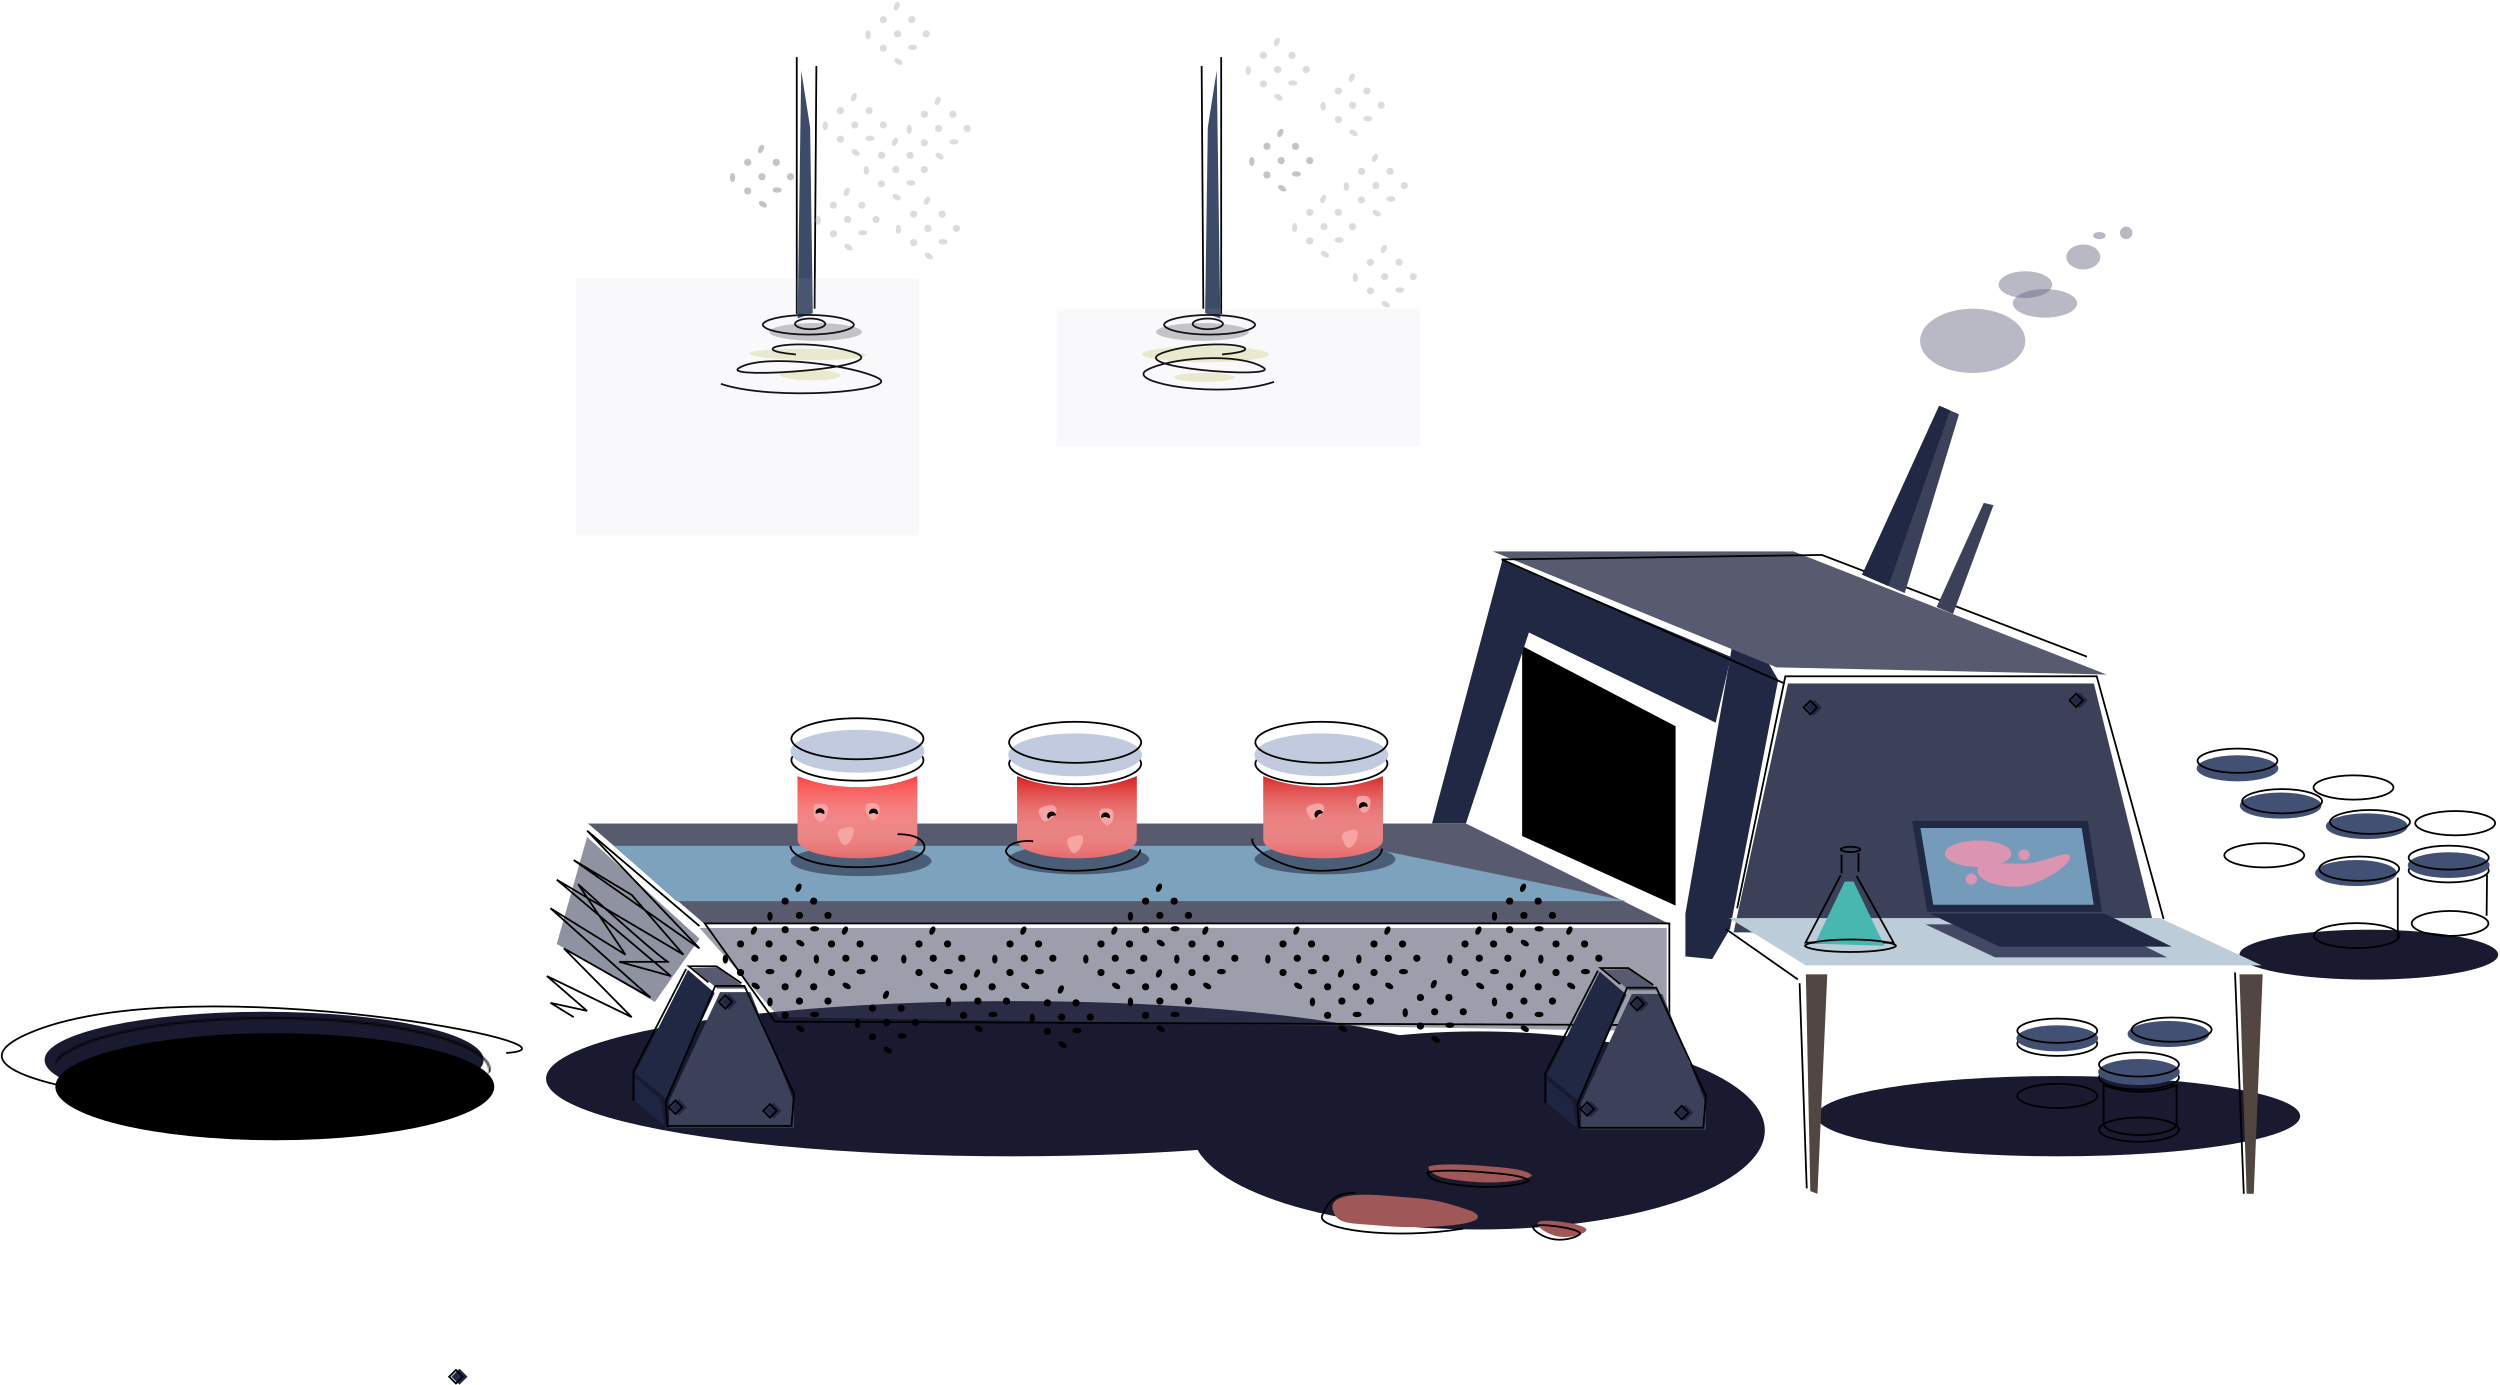 <svg width="1401" height="776" viewBox="0 0 1401 776" fill="none" xmlns="http://www.w3.org/2000/svg">
<ellipse cx="828.5" cy="633.5" rx="160.5" ry="55.5" fill="#191930"/>
<ellipse cx="1153.5" cy="625.5" rx="135.5" ry="22.5" fill="#191930"/>
<ellipse cx="567.5" cy="604.5" rx="261.5" ry="43.5" fill="#191930"/>
<path d="M329.5 461.5H821.5L935 517.5H394.5L329.5 461.5Z" fill="#585B6E"/>
<path d="M344 474H761.5L912 505H379L344 474Z" fill="#7DA2BD"/>
<path opacity="0.5" d="M392 520H934V578L436.5 570L392 520Z" fill="#3B4158"/>
<path d="M434.258 572.501L394.972 517.5H935.5V574.498L434.258 572.501Z" stroke="black"/>
<path opacity="0.5" d="M329 469L392 526L367 561.5L312 529L329 469Z" fill="#212844"/>
<path d="M392 519L329 465.5L392 531.5L321.5 482L354 501.5L383 535L312 493L376 547L347 539C357 539 376.5 539 374.5 539C372.5 539 340 510 324 495.5L350.5 535L308.5 509L364.5 559L316 531.5L354 570L306.5 547L329 566.5L308.5 562L321.5 570" stroke="black"/>
<path d="M403.5 556H420.5L445 617.5V632H375V617L403.5 556Z" fill="#3B4158"/>
<path d="M418.5 554L402 542L388 542.5L402 554H418.5Z" fill="#585B6F"/>
<path d="M415.5 551L401.5 541.5H386L397 550.5" stroke="black"/>
<path d="M373 615.5L400.5 556.5L385.5 543.5L356 601.5L373 615.5Z" fill="#212844"/>
<path d="M356 617.228L372.5 631L370 616L356 604V617.228Z" fill="#1E2543"/>
<path d="M373.007 617.585L400.83 552.5H417.179L444.991 613.09L443.539 631H373.966L373.007 617.585Z" stroke="black"/>
<rect x="404" y="561.5" width="6.364" height="6.364" transform="rotate(-45 404 561.5)" fill="#212844"/>
<rect x="402.707" y="561.5" width="5.364" height="5.364" transform="rotate(-45 402.707 561.5)" stroke="black"/>
<rect x="429" y="622.5" width="6.364" height="6.364" transform="rotate(-45 429 622.5)" fill="#212844"/>
<rect x="427.707" y="622.5" width="5.364" height="5.364" transform="rotate(-45 427.707 622.5)" stroke="black"/>
<rect x="376" y="620.5" width="6.364" height="6.364" transform="rotate(-45 376 620.5)" fill="#212844"/>
<rect x="374.707" y="620.5" width="5.364" height="5.364" transform="rotate(-45 374.707 620.5)" stroke="black"/>
<path d="M384.5 543L355 600.5V617" stroke="black"/>
<rect x="253" y="771.5" width="6.364" height="6.364" transform="rotate(-45 253 771.5)" fill="#212844"/>
<rect x="251.707" y="771.5" width="5.364" height="5.364" transform="rotate(-45 251.707 771.5)" stroke="black"/>
<path d="M1001.96 383H1173.41L1208 522.5H971.5L1001.96 383Z" fill="#3B4158"/>
<path d="M1212.5 515L1175 379H1000.5L973.5 509" stroke="black"/>
<path d="M974.083 342.5L944.5 512V536L959.5 537.5L969.5 520.5L996.5 381L974.083 342.5Z" fill="#212844"/>
<path d="M853 468.5V362L939 407V507.5L853 468.5Z" fill="black"/>
<path d="M961.463 405L856 354.072L865.542 324L970 368.138L961.463 405Z" fill="#212844"/>
<path d="M842 313.5L866.5 325L821.5 461.5H802.5L842 313.5Z" fill="#212844"/>
<path d="M836.5 309L995.5 374L1180.5 378L1005 309H836.5Z" fill="#585B6F"/>
<path d="M1000 383L841.5 313.5L1021 311L1169.5 368" stroke="black"/>
<rect x="1012" y="396.5" width="6.364" height="6.364" transform="rotate(-45 1012 396.5)" fill="#212844"/>
<rect x="1010.71" y="396.5" width="5.364" height="5.364" transform="rotate(-45 1010.71 396.5)" stroke="black"/>
<rect x="1161" y="392.5" width="6.364" height="6.364" transform="rotate(-45 1161 392.5)" fill="#212844"/>
<rect x="1159.71" y="392.5" width="5.364" height="5.364" transform="rotate(-45 1159.71 392.5)" stroke="black"/>
<ellipse cx="1327.5" cy="535" rx="72.5" ry="14" fill="#191930"/>
<ellipse cx="1253.89" cy="430.571" rx="22.895" ry="7.308" fill="#415073"/>
<path d="M1276.29 426.308C1276.29 427.089 1275.79 427.92 1274.69 428.754C1273.59 429.581 1271.98 430.347 1269.93 431C1265.85 432.303 1260.18 433.117 1253.89 433.117C1247.61 433.117 1241.94 432.303 1237.86 431C1235.81 430.347 1234.2 429.581 1233.1 428.754C1232 427.92 1231.5 427.089 1231.5 426.308C1231.5 425.528 1232 424.696 1233.1 423.863C1234.2 423.036 1235.81 422.269 1237.86 421.617C1241.94 420.314 1247.61 419.5 1253.89 419.5C1260.18 419.5 1265.85 420.314 1269.93 421.617C1271.98 422.269 1273.59 423.036 1274.69 423.863C1275.79 424.696 1276.29 425.528 1276.29 426.308Z" stroke="black"/>
<path d="M1341.29 441.308C1341.29 442.089 1340.79 442.92 1339.69 443.754C1338.59 444.581 1336.98 445.347 1334.93 446C1330.85 447.303 1325.18 448.117 1318.89 448.117C1312.61 448.117 1306.94 447.303 1302.86 446C1300.81 445.347 1299.2 444.581 1298.1 443.754C1297 442.92 1296.5 442.089 1296.5 441.308C1296.5 440.528 1297 439.696 1298.1 438.863C1299.2 438.036 1300.81 437.269 1302.86 436.617C1306.94 435.314 1312.61 434.5 1318.89 434.5C1325.18 434.5 1330.85 435.314 1334.93 436.617C1336.98 437.269 1338.59 438.036 1339.69 438.863C1340.79 439.696 1341.29 440.528 1341.29 441.308Z" stroke="black"/>
<path d="M1398.29 461.308C1398.29 462.089 1397.79 462.92 1396.69 463.754C1395.59 464.581 1393.98 465.347 1391.93 466C1387.85 467.303 1382.18 468.117 1375.89 468.117C1369.61 468.117 1363.94 467.303 1359.86 466C1357.81 465.347 1356.2 464.581 1355.1 463.754C1354 462.92 1353.5 462.089 1353.5 461.308C1353.5 460.528 1354 459.696 1355.1 458.863C1356.2 458.036 1357.81 457.269 1359.86 456.617C1363.94 455.314 1369.61 454.5 1375.89 454.5C1382.18 454.5 1387.85 455.314 1391.93 456.617C1393.98 457.269 1395.59 458.036 1396.69 458.863C1397.79 459.696 1398.29 460.528 1398.29 461.308Z" stroke="black"/>
<path d="M1291.29 479.308C1291.29 480.089 1290.79 480.92 1289.69 481.754C1288.59 482.581 1286.98 483.347 1284.93 484C1280.85 485.303 1275.18 486.117 1268.89 486.117C1262.61 486.117 1256.94 485.303 1252.86 484C1250.81 483.347 1249.2 482.581 1248.1 481.754C1247 480.92 1246.5 480.089 1246.5 479.308C1246.5 478.528 1247 477.696 1248.1 476.863C1249.2 476.036 1250.81 475.269 1252.86 474.617C1256.94 473.314 1262.61 472.5 1268.89 472.5C1275.18 472.5 1280.85 473.314 1284.93 474.617C1286.98 475.269 1288.59 476.036 1289.69 476.863C1290.79 477.696 1291.29 478.528 1291.29 479.308Z" stroke="black"/>
<ellipse cx="1326.32" cy="463.012" rx="22.941" ry="7.2" fill="#415073"/>
<path d="M1350.59 460.612C1350.59 461.374 1350.1 462.191 1348.99 463.013C1347.89 463.828 1346.27 464.583 1344.22 465.226C1340.13 466.51 1334.45 467.312 1328.15 467.312C1321.85 467.312 1316.17 466.51 1312.08 465.226C1310.03 464.583 1308.41 463.828 1307.31 463.013C1306.2 462.191 1305.71 461.374 1305.71 460.612C1305.71 459.85 1306.2 459.033 1307.31 458.211C1308.41 457.396 1310.03 456.641 1312.08 455.998C1316.17 454.714 1321.85 453.912 1328.15 453.912C1334.45 453.912 1340.13 454.714 1344.22 455.998C1346.27 456.641 1347.89 457.396 1348.99 458.211C1350.1 459.033 1350.59 459.85 1350.59 460.612Z" stroke="black"/>
<path d="M1394.68 487.812C1394.68 488.574 1394.19 489.391 1393.08 490.213C1391.98 491.028 1390.36 491.783 1388.31 492.426C1384.22 493.71 1378.54 494.512 1372.24 494.512C1365.94 494.512 1360.26 493.71 1356.17 492.426C1354.12 491.783 1352.5 491.028 1351.4 490.213C1350.29 489.391 1349.8 488.574 1349.8 487.812C1349.8 487.05 1350.29 486.233 1351.4 485.411C1352.5 484.596 1354.12 483.841 1356.17 483.198C1360.26 481.914 1365.94 481.112 1372.24 481.112C1378.54 481.112 1384.22 481.914 1388.31 483.198C1390.36 483.841 1391.98 484.596 1393.08 485.411C1394.19 486.233 1394.68 487.05 1394.68 487.812Z" stroke="black"/>
<ellipse cx="1372.24" cy="484.812" rx="22.941" ry="7.2" fill="#415073"/>
<path d="M1394.68 480.612C1394.68 481.374 1394.19 482.191 1393.08 483.013C1391.98 483.828 1390.36 484.583 1388.31 485.226C1384.22 486.51 1378.54 487.312 1372.24 487.312C1365.94 487.312 1360.26 486.51 1356.17 485.226C1354.12 484.583 1352.5 483.828 1351.4 483.013C1350.29 482.191 1349.8 481.374 1349.8 480.612C1349.8 479.85 1350.29 479.033 1351.4 478.211C1352.5 477.396 1354.12 476.641 1356.17 475.998C1360.26 474.714 1365.94 473.912 1372.24 473.912C1378.54 473.912 1384.22 474.714 1388.31 475.998C1390.36 476.641 1391.98 477.396 1393.08 478.211C1394.19 479.033 1394.68 479.85 1394.68 480.612Z" stroke="black"/>
<line x1="1393.73" y1="490.005" x2="1393.5" y2="513.193" stroke="black"/>
<path d="M1394.5 517.5C1394.5 518.321 1394.01 519.18 1392.96 520.03C1391.91 520.877 1390.36 521.662 1388.4 522.33C1384.48 523.665 1379.04 524.5 1373 524.5C1366.96 524.5 1361.52 523.665 1357.6 522.33C1355.64 521.662 1354.09 520.877 1353.04 520.03C1351.99 519.18 1351.5 518.321 1351.5 517.5C1351.5 516.678 1351.99 515.82 1353.04 514.97C1354.09 514.123 1355.64 513.338 1357.6 512.67C1361.52 511.335 1366.96 510.5 1373 510.5C1379.04 510.5 1384.48 511.335 1388.4 512.67C1390.36 513.338 1391.91 514.123 1392.96 514.97C1394.01 515.82 1394.5 516.678 1394.5 517.5Z" stroke="black"/>
<ellipse cx="1320.27" cy="489.256" rx="22.895" ry="7.308" fill="#415073"/>
<path d="M1344.5 486.82C1344.5 487.6 1344 488.432 1342.9 489.265C1341.8 490.092 1340.19 490.859 1338.14 491.511C1334.06 492.814 1328.39 493.628 1322.11 493.628C1315.82 493.628 1310.15 492.814 1306.07 491.511C1304.02 490.859 1302.41 490.092 1301.31 489.265C1300.21 488.432 1299.71 487.6 1299.71 486.82C1299.71 486.039 1300.21 485.207 1301.31 484.374C1302.41 483.547 1304.02 482.781 1306.07 482.128C1310.15 480.825 1315.82 480.011 1322.11 480.011C1328.39 480.011 1334.06 480.825 1338.14 482.128C1340.19 482.781 1341.8 483.547 1342.9 484.374C1344 485.207 1344.5 486.039 1344.5 486.82Z" stroke="black"/>
<path d="M1344.71 524.312C1344.71 525.11 1344.18 525.966 1342.99 526.826C1341.81 527.679 1340.08 528.467 1337.89 529.137C1333.51 530.476 1327.44 531.312 1320.71 531.312C1313.98 531.312 1307.91 530.476 1303.53 529.137C1301.34 528.467 1299.61 527.679 1298.43 526.826C1297.24 525.966 1296.71 525.11 1296.71 524.312C1296.71 523.514 1297.24 522.658 1298.43 521.798C1299.61 520.946 1301.34 520.157 1303.53 519.487C1307.91 518.148 1313.98 517.312 1320.71 517.312C1327.44 517.312 1333.51 518.148 1337.89 519.487C1340.08 520.157 1341.81 520.946 1342.99 521.798C1344.18 522.658 1344.71 523.514 1344.71 524.312Z" stroke="black"/>
<line x1="1343.71" y1="491.812" x2="1343.71" y2="525.812" stroke="black"/>
<ellipse cx="1278.06" cy="451.444" rx="22.895" ry="7.308" fill="#415073"/>
<path d="M1301.29 449.008C1301.29 449.788 1300.79 450.62 1299.69 451.453C1298.59 452.28 1296.98 453.047 1294.93 453.699C1290.85 455.002 1285.18 455.816 1278.89 455.816C1272.61 455.816 1266.94 455.002 1262.86 453.699C1260.81 453.047 1259.2 452.28 1258.1 451.453C1257 450.62 1256.5 449.788 1256.5 449.008C1256.5 448.227 1257 447.395 1258.1 446.562C1259.2 445.735 1260.81 444.969 1262.86 444.316C1266.94 443.013 1272.61 442.199 1278.89 442.199C1285.18 442.199 1290.85 443.013 1294.93 444.316C1296.98 444.969 1298.59 445.735 1299.69 446.562C1300.79 447.395 1301.29 448.227 1301.29 449.008Z" stroke="black"/>
<path d="M1012 546H1024L1018.5 669L1014.5 667.5L1012 546Z" fill="#514740"/>
<path d="M1255 546H1268L1263 669H1259L1255 546Z" fill="#514740"/>
<path d="M969 514.5H1210.5L1267.5 541H1012L969 514.5Z" fill="#BCCCD8"/>
<path d="M967.17 520.624L1007.52 548.882" stroke="black"/>
<path d="M914.5 557H931.5L956 618.5V633H886V618L914.5 557Z" fill="#3B4158"/>
<path d="M929.5 555L913 543L899 543.5L913 555H929.5Z" fill="#585B6F"/>
<path d="M926.5 552L912.5 542.5H897L908 551.5" stroke="black"/>
<path d="M884 616.5L911.5 557.5L896.5 544.5L867 602.5L884 616.5Z" fill="#212844"/>
<path d="M867 618.228L883.5 632L881 617L867 605V618.228Z" fill="#1E2543"/>
<path d="M884.007 618.585L911.83 553.5H928.179L955.991 614.09L954.539 632H884.966L884.007 618.585Z" stroke="black"/>
<rect x="915" y="562.5" width="6.364" height="6.364" transform="rotate(-45 915 562.5)" fill="#212844"/>
<rect x="913.707" y="562.5" width="5.364" height="5.364" transform="rotate(-45 913.707 562.5)" stroke="black"/>
<rect x="940" y="623.5" width="6.364" height="6.364" transform="rotate(-45 940 623.5)" fill="#212844"/>
<rect x="938.707" y="623.5" width="5.364" height="5.364" transform="rotate(-45 938.707 623.5)" stroke="black"/>
<rect x="887" y="621.5" width="6.364" height="6.364" transform="rotate(-45 887 621.5)" fill="#212844"/>
<rect x="885.707" y="621.5" width="5.364" height="5.364" transform="rotate(-45 885.707 621.5)" stroke="black"/>
<path d="M895.5 544L866 601.5V618" stroke="black"/>
<ellipse cx="1215.17" cy="579.444" rx="22.895" ry="7.308" fill="#415073"/>
<path d="M1239.39 577.008C1239.39 577.788 1238.9 578.62 1237.79 579.453C1236.7 580.28 1235.08 581.047 1233.04 581.699C1228.96 583.002 1223.29 583.816 1217 583.816C1210.71 583.816 1205.04 583.002 1200.96 581.699C1198.92 581.047 1197.3 580.28 1196.21 579.453C1195.1 578.62 1194.61 577.788 1194.61 577.008C1194.61 576.227 1195.1 575.395 1196.21 574.562C1197.3 573.735 1198.92 572.969 1200.96 572.316C1205.04 571.013 1210.71 570.199 1217 570.199C1223.29 570.199 1228.96 571.013 1233.04 572.316C1235.08 572.969 1236.7 573.735 1237.79 574.562C1238.9 575.395 1239.39 576.227 1239.39 577.008Z" stroke="black"/>
<path d="M1198.99 611.722C1198.99 611.722 1208.76 612.635 1219.75 608.068V629.809C1219.75 633.274 1210.74 636.083 1199.29 636.083C1187.85 636.083 1178.84 633.274 1178.84 629.809V608.068C1189.22 612.331 1198.99 611.722 1198.99 611.722Z" stroke="black"/>
<path d="M1221.08 633.038C1221.08 633.818 1220.58 634.65 1219.48 635.483C1218.38 636.31 1216.76 637.077 1214.72 637.729C1210.64 639.032 1204.97 639.846 1198.68 639.846C1192.4 639.846 1186.73 639.032 1182.65 637.729C1180.6 637.077 1178.99 636.31 1177.89 635.483C1176.79 634.65 1176.29 633.818 1176.29 633.038C1176.29 632.257 1176.79 631.425 1177.89 630.592C1178.99 629.765 1180.6 628.999 1182.65 628.346C1186.73 627.043 1192.4 626.229 1198.68 626.229C1204.97 626.229 1210.64 627.043 1214.72 628.346C1216.76 628.999 1218.38 629.765 1219.48 630.592C1220.58 631.425 1221.08 632.257 1221.08 633.038Z" stroke="black"/>
<path d="M1221.08 603.805C1221.08 604.585 1220.58 605.417 1219.48 606.25C1218.38 607.077 1216.76 607.844 1214.72 608.496C1210.64 609.799 1204.97 610.613 1198.68 610.613C1192.4 610.613 1186.73 609.799 1182.65 608.496C1180.6 607.844 1178.99 607.077 1177.89 606.25C1176.79 605.417 1176.29 604.585 1176.29 603.805C1176.29 603.024 1176.79 602.192 1177.89 601.359C1178.99 600.532 1180.6 599.765 1182.65 599.113C1186.73 597.81 1192.4 596.996 1198.68 596.996C1204.97 596.996 1210.64 597.81 1214.72 599.113C1216.76 599.765 1218.38 600.532 1219.48 601.359C1220.58 602.192 1221.08 603.024 1221.08 603.805Z" stroke="black"/>
<ellipse cx="1198.68" cy="600.759" rx="22.895" ry="7.308" fill="#415073"/>
<path d="M1221.08 596.496C1221.08 597.277 1220.58 598.108 1219.48 598.942C1218.38 599.769 1216.76 600.535 1214.72 601.188C1210.64 602.491 1204.97 603.305 1198.68 603.305C1192.4 603.305 1186.73 602.491 1182.65 601.188C1180.6 600.535 1178.99 599.769 1177.89 598.942C1176.79 598.108 1176.29 597.277 1176.29 596.496C1176.29 595.716 1176.79 594.884 1177.89 594.051C1178.99 593.223 1180.6 592.457 1182.65 591.805C1186.73 590.502 1192.4 589.688 1198.68 589.688C1204.97 589.688 1210.64 590.502 1214.72 591.805C1216.76 592.457 1218.38 593.223 1219.48 594.051C1220.58 594.884 1221.08 595.716 1221.08 596.496Z" stroke="black"/>
<path d="M1175.29 614.158C1175.29 614.939 1174.79 615.77 1173.69 616.604C1172.59 617.431 1170.98 618.197 1168.93 618.849C1164.85 620.152 1159.18 620.966 1152.89 620.966C1146.61 620.966 1140.94 620.152 1136.86 618.849C1134.81 618.197 1133.2 617.431 1132.1 616.604C1131 615.77 1130.5 614.939 1130.5 614.158C1130.5 613.377 1131 612.546 1132.1 611.712C1133.2 610.885 1134.81 610.119 1136.86 609.466C1140.94 608.164 1146.61 607.35 1152.89 607.35C1159.18 607.35 1164.85 608.164 1168.93 609.466C1170.98 610.119 1172.59 610.885 1173.69 611.712C1174.79 612.546 1175.29 613.377 1175.29 614.158Z" stroke="black"/>
<path d="M1175.29 584.925C1175.29 585.706 1174.79 586.537 1173.69 587.37C1172.59 588.198 1170.98 588.964 1168.93 589.616C1164.85 590.919 1159.18 591.733 1152.89 591.733C1146.61 591.733 1140.94 590.919 1136.86 589.616C1134.81 588.964 1133.2 588.198 1132.1 587.37C1131 586.537 1130.5 585.706 1130.5 584.925C1130.5 584.144 1131 583.313 1132.1 582.479C1133.2 581.652 1134.81 580.886 1136.86 580.233C1140.94 578.93 1146.61 578.117 1152.89 578.117C1159.18 578.117 1164.85 578.93 1168.93 580.233C1170.98 580.886 1172.59 581.652 1173.69 582.479C1174.79 583.313 1175.29 584.144 1175.29 584.925Z" stroke="black"/>
<ellipse cx="1152.89" cy="581.88" rx="22.895" ry="7.308" fill="#415073"/>
<path d="M1175.29 577.617C1175.29 578.397 1174.79 579.229 1173.69 580.062C1172.59 580.889 1170.98 581.656 1168.93 582.308C1164.85 583.611 1159.18 584.425 1152.89 584.425C1146.61 584.425 1140.94 583.611 1136.86 582.308C1134.81 581.656 1133.2 580.889 1132.1 580.062C1131 579.229 1130.5 578.397 1130.5 577.617C1130.5 576.836 1131 576.004 1132.1 575.171C1133.2 574.344 1134.81 573.578 1136.86 572.925C1140.94 571.622 1146.61 570.808 1152.89 570.808C1159.18 570.808 1164.85 571.622 1168.93 572.925C1170.98 573.578 1172.59 574.344 1173.69 575.171C1174.79 576.004 1175.29 576.836 1175.29 577.617Z" stroke="black"/>
<path d="M1118 536.5H1214.5L1177 518H1079L1118 536.5Z" fill="#424965"/>
<path d="M1042.5 476C1042.5 476.057 1042.47 476.191 1042.22 476.386C1041.98 476.576 1041.6 476.769 1041.08 476.94C1040.06 477.281 1038.62 477.5 1037 477.5C1035.38 477.5 1033.94 477.281 1032.92 476.94C1032.4 476.769 1032.02 476.576 1031.78 476.386C1031.53 476.191 1031.5 476.057 1031.5 476C1031.5 475.943 1031.53 475.809 1031.78 475.614C1032.02 475.424 1032.4 475.231 1032.92 475.06C1033.94 474.719 1035.38 474.5 1037 474.5C1038.62 474.5 1040.06 474.719 1041.08 475.06C1041.6 475.231 1041.98 475.424 1042.22 475.614C1042.47 475.809 1042.5 475.943 1042.5 476Z" stroke="black"/>
<path d="M1041.5 478V488.5" stroke="black"/>
<path d="M1032 479V489.5" stroke="black"/>
<path d="M1031.5 490.5L1011.82 528.25H1061.18L1040.5 491" stroke="black"/>
<path d="M1033.78 494H1038.72L1056 530L1017 528.857L1033.78 494Z" fill="#48B7B0"/>
<path d="M1062.5 530C1062.5 530.04 1062.47 530.18 1062.17 530.406C1061.88 530.624 1061.42 530.855 1060.79 531.087C1059.52 531.549 1057.65 531.974 1055.31 532.334C1050.64 533.053 1044.16 533.5 1037 533.5C1029.84 533.5 1023.36 533.053 1018.69 532.334C1016.35 531.974 1014.48 531.549 1013.21 531.087C1012.58 530.855 1012.12 530.624 1011.83 530.406C1011.53 530.18 1011.5 530.04 1011.5 530C1011.5 529.96 1011.53 529.82 1011.83 529.594C1012.12 529.376 1012.58 529.145 1013.21 528.913C1014.48 528.451 1016.35 528.026 1018.69 527.666C1023.36 526.947 1029.84 526.5 1037 526.5C1044.16 526.5 1050.64 526.947 1055.31 527.666C1057.65 528.026 1059.52 528.451 1060.79 528.913C1061.42 529.145 1061.88 529.376 1062.17 529.594C1062.47 529.82 1062.5 529.96 1062.5 530Z" stroke="black"/>
<line x1="1008.5" y1="550.983" x2="1012.5" y2="665.983" stroke="black"/>
<line x1="1252.5" y1="544.98" x2="1257.42" y2="668.983" stroke="black"/>
<path d="M858.515 658.658C858.402 660.446 843.247 663.638 827.195 662.417C811.144 661.196 802.026 659.539 800.387 654.237C800.5 652.449 813.605 651.99 829.656 653.21C845.708 654.431 855.537 655.357 858.515 658.658Z" fill="#9F5757"/>
<path d="M853.844 660.057C855.209 660.546 856.211 661.1 856.884 661.725C856.805 661.789 856.695 661.863 856.547 661.945C856.133 662.178 855.506 662.432 854.676 662.694C853.022 663.215 850.642 663.739 847.753 664.171C841.976 665.035 834.212 665.525 826.227 664.918C818.199 664.307 811.951 663.59 807.512 662.375C803.155 661.182 800.72 659.557 799.921 657.268C799.976 657.22 800.072 657.157 800.229 657.086C800.576 656.929 801.113 656.778 801.847 656.643C803.307 656.374 805.429 656.188 808.069 656.096C813.342 655.911 820.611 656.1 828.625 656.709C836.656 657.32 843.103 657.855 847.913 658.648C850.318 659.044 852.293 659.501 853.844 660.057ZM799.877 657.314C799.876 657.315 799.876 657.315 799.876 657.315L799.877 657.314Z" stroke="black"/>
<path d="M825.048 678.834C840.517 686.87 795.821 688.893 776.021 687.047C756.222 685.201 749.582 686.7 746.979 678.256C744.377 669.812 759.065 668.374 778.864 670.22C798.663 672.065 803.018 670.991 825.048 678.834Z" fill="#9F5757"/>
<path d="M820 688.5C781.5 695 737.276 689.084 740.959 681.138C744.5 673.5 747.5 668.5 759.5 668.5" stroke="black"/>
<path d="M861.616 685.658C861.825 683.724 868.005 683.791 874.901 684.685C881.797 685.579 889.231 687.329 889.022 689.263C888.813 691.198 881.117 693.971 874.221 693.077C867.325 692.183 861.407 687.593 861.616 685.658Z" fill="#9F5757"/>
<path d="M859.112 687.723C859.132 687.54 859.304 687.276 859.983 687.038C860.633 686.81 861.584 686.667 862.784 686.612C865.175 686.5 868.41 686.737 871.848 687.182C875.282 687.628 878.836 688.284 881.496 689.065C882.83 689.457 883.909 689.871 884.631 690.29C884.993 690.501 885.237 690.696 885.38 690.866C885.518 691.031 885.533 691.136 885.526 691.199C885.517 691.289 885.453 691.449 885.243 691.671C885.04 691.887 884.735 692.125 884.328 692.37C883.516 692.86 882.361 693.345 880.981 693.749C878.221 694.557 874.642 695.016 871.275 694.58C867.911 694.144 864.779 692.804 862.518 691.338C861.388 690.605 860.491 689.851 859.897 689.179C859.6 688.843 859.389 688.539 859.26 688.279C859.128 688.015 859.1 687.833 859.112 687.723Z" stroke="black"/>
<path d="M1081.69 509L1073.86 462H1168.29L1175.66 509H1081.69Z" fill="#749CBA" stroke="#212844" stroke-width="4"/>
<path d="M1120.5 530.5H1217L1179.5 512H1081.5L1120.5 530.5Z" fill="#212844"/>
<ellipse rx="18.624" ry="7.429" transform="matrix(1 0 0 -1 1108.62 478.429)" fill="#DC94B3"/>
<path d="M1160 480.286C1160 475.157 1145.73 484 1133.67 484C1121.61 484 1107.98 482.586 1107.98 487.714C1107.98 492.843 1117.76 497 1129.82 497C1141.88 497 1160 485.414 1160 480.286Z" fill="#DC94B3"/>
<ellipse cx="1104.77" cy="492.667" rx="3.211" ry="3.095" fill="#DC94B3"/>
<ellipse cx="1134.31" cy="479.048" rx="3.211" ry="3.095" fill="#DC94B3"/>
<ellipse cx="452.665" cy="198.613" rx="32.587" ry="3.174" transform="rotate(0.772 452.665 198.613)" fill="#EDEECC"/>
<ellipse cx="454.033" cy="210.157" rx="16.995" ry="2.928" transform="rotate(0.772 454.033 210.157)" fill="#EDEECC"/>
<path d="M449 39.5L454 71.5L455.5 175.5L447 178.5L449 39.5Z" fill="#3C4B67"/>
<path d="M404 215.122C433.5 225.122 504.5 219.122 492.5 212.122C480.5 205.122 427.664 197.52 414 206.311C403.5 213.066 506.5 205.878 477.5 197.122C448.5 188.367 413.5 195.856 446 198.622" stroke="black"/>
<ellipse cx="457" cy="186" rx="26" ry="5" fill="#C4C4C4"/>
<path d="M478.5 182C478.5 182.258 478.389 182.549 478.098 182.877C477.803 183.209 477.347 183.553 476.717 183.897C475.459 184.583 473.606 185.217 471.272 185.755C466.614 186.83 460.153 187.5 453 187.5C445.847 187.5 439.386 186.83 434.728 185.755C432.394 185.217 430.541 184.583 429.283 183.897C428.653 183.553 428.197 183.209 427.902 182.877C427.611 182.549 427.5 182.258 427.5 182C427.5 181.742 427.611 181.451 427.902 181.123C428.197 180.791 428.653 180.447 429.283 180.103C430.541 179.417 432.394 178.783 434.728 178.245C439.386 177.17 445.847 176.5 453 176.5C460.153 176.5 466.614 177.17 471.272 178.245C473.606 178.783 475.459 179.417 476.717 180.103C477.347 180.447 477.803 180.791 478.098 181.123C478.389 181.451 478.5 181.742 478.5 182Z" stroke="black"/>
<path d="M462.5 181.5C462.5 181.796 462.348 182.133 461.954 182.494C461.561 182.856 460.963 183.205 460.183 183.509C458.625 184.115 456.439 184.5 454 184.5C451.561 184.5 449.375 184.115 447.817 183.509C447.037 183.205 446.439 182.856 446.046 182.494C445.652 182.133 445.5 181.796 445.5 181.5C445.5 181.204 445.652 180.867 446.046 180.506C446.439 180.144 447.037 179.795 447.817 179.491C449.375 178.885 451.561 178.5 454 178.5C456.439 178.5 458.625 178.885 460.183 179.491C460.963 179.795 461.561 180.144 461.954 180.506C462.348 180.867 462.5 181.204 462.5 181.5Z" stroke="black"/>
<line x1="446.5" y1="176" x2="446.5" y2="32" stroke="black"/>
<line x1="456.5" y1="172.996" x2="457.5" y2="36.996" stroke="black"/>
<ellipse rx="35.5" ry="4.5" transform="matrix(-1 0 0 1 675.5 198.5)" fill="#EDEECC"/>
<ellipse rx="17" ry="2.5" transform="matrix(-1 0 0 1 675 211.5)" fill="#EDEECC"/>
<path d="M681.853 39.5L676.853 71.5L675.353 175.5L683.853 178.5L681.853 39.5Z" fill="#3C4B67"/>
<path d="M714 214C684.5 224 630.5 214.5 642.5 207.5C654.5 200.5 694.336 197.209 708 206C718.5 212.755 624.353 205.878 653.353 197.122C682.353 188.367 717.353 195.856 684.853 198.622" stroke="black"/>
<ellipse rx="26" ry="5" transform="matrix(-1 0 0 1 673.853 186)" fill="#C4C4C4"/>
<path d="M652.353 182C652.353 182.258 652.463 182.549 652.755 182.877C653.049 183.209 653.506 183.553 654.135 183.897C655.393 184.583 657.247 185.217 659.58 185.755C664.239 186.83 670.699 187.5 677.853 187.5C685.006 187.5 691.466 186.83 696.125 185.755C698.458 185.217 700.312 184.583 701.57 183.897C702.199 183.553 702.656 183.209 702.95 182.877C703.242 182.549 703.353 182.258 703.353 182C703.353 181.742 703.242 181.451 702.95 181.123C702.656 180.791 702.199 180.447 701.57 180.103C700.312 179.417 698.458 178.783 696.125 178.245C691.466 177.17 685.006 176.5 677.853 176.5C670.699 176.5 664.239 177.17 659.58 178.245C657.247 178.783 655.393 179.417 654.135 180.103C653.506 180.447 653.049 180.791 652.755 181.123C652.463 181.451 652.353 181.742 652.353 182Z" stroke="black"/>
<path d="M668.353 181.5C668.353 181.796 668.505 182.133 668.898 182.494C669.292 182.856 669.889 183.205 670.67 183.509C672.227 184.115 674.413 184.5 676.853 184.5C679.292 184.5 681.478 184.115 683.035 183.509C683.816 183.205 684.413 182.856 684.807 182.494C685.2 182.133 685.353 181.796 685.353 181.5C685.353 181.204 685.2 180.867 684.807 180.506C684.413 180.144 683.816 179.795 683.035 179.491C681.478 178.885 679.292 178.5 676.853 178.5C674.413 178.5 672.227 178.885 670.67 179.491C669.889 179.795 669.292 180.144 668.898 180.506C668.505 180.867 668.353 181.204 668.353 181.5Z" stroke="black"/>
<line y1="-0.5" x2="144" y2="-0.5" transform="matrix(0 -1 -1 0 683.853 176)" stroke="black"/>
<line y1="-0.5" x2="136.004" y2="-0.5" transform="matrix(-0.007 -1 -1 0.007 673.853 173)" stroke="black"/>
<ellipse cx="148" cy="594" rx="123" ry="27" fill="#191930"/>
<ellipse cx="154" cy="609" rx="123" ry="30" fill="black"/>
<mask id="mask0" mask-type="alpha" maskUnits="userSpaceOnUse" x="29" y="570" width="246" height="60">
<path d="M274.5 600C274.5 603.85 271.287 607.668 265.084 611.244C258.919 614.799 249.964 618.018 238.856 620.727C216.646 626.144 185.938 629.5 152 629.5C118.062 629.5 87.354 626.144 65.144 620.727C54.036 618.018 45.081 614.799 38.916 611.244C32.713 607.668 29.5 603.85 29.5 600C29.5 596.15 32.713 592.332 38.916 588.756C45.081 585.201 54.036 581.982 65.144 579.273C87.354 573.856 118.062 570.5 152 570.5C185.938 570.5 216.646 573.856 238.856 579.273C249.964 581.982 258.919 585.201 265.084 588.756C271.287 592.332 274.5 596.15 274.5 600Z" stroke="black"/>
</mask>
<g mask="url(#mask0)">
<ellipse cx="154" cy="595" rx="123" ry="30" fill="black"/>
</g>
<g opacity="0.6">
<circle cx="494" cy="87" r="2" fill="#C4C4C4"/>
<circle cx="502" cy="95" r="2" fill="#C4C4C4"/>
<circle cx="510" cy="87" r="2" fill="#C4C4C4"/>
<ellipse cx="510.5" cy="102.5" rx="2.5" ry="1.5" fill="#C4C4C4"/>
<ellipse cx="501.5" cy="79.5" rx="1.5" ry="2.5" transform="rotate(25.054 501.5 79.5)" fill="#C4C4C4"/>
<circle cx="518" cy="95" r="2" fill="#C4C4C4"/>
<ellipse cx="502.5" cy="110.5" rx="2.5" ry="1.5" transform="rotate(31.672 502.5 110.5)" fill="#C4C4C4"/>
<ellipse cx="485.5" cy="95.5" rx="1.5" ry="2.5" fill="#C4C4C4"/>
<circle cx="494" cy="103" r="2" fill="#C4C4C4"/>
</g>
<g opacity="0.6">
<circle cx="467" cy="115" r="2" fill="#C4C4C4"/>
<circle cx="475" cy="123" r="2" fill="#C4C4C4"/>
<circle cx="483" cy="115" r="2" fill="#C4C4C4"/>
<ellipse cx="483.5" cy="130.5" rx="2.5" ry="1.5" fill="#C4C4C4"/>
<ellipse cx="474.5" cy="107.5" rx="1.5" ry="2.5" transform="rotate(25.054 474.5 107.5)" fill="#C4C4C4"/>
<circle cx="491" cy="123" r="2" fill="#C4C4C4"/>
<ellipse cx="475.5" cy="138.5" rx="2.5" ry="1.5" transform="rotate(31.672 475.5 138.5)" fill="#C4C4C4"/>
<ellipse cx="458.5" cy="123.5" rx="1.5" ry="2.5" fill="#C4C4C4"/>
<circle cx="467" cy="131" r="2" fill="#C4C4C4"/>
</g>
<g opacity="0.6">
<circle cx="512" cy="120" r="2" fill="#C4C4C4"/>
<circle cx="520" cy="128" r="2" fill="#C4C4C4"/>
<circle cx="528" cy="120" r="2" fill="#C4C4C4"/>
<ellipse cx="528.5" cy="135.5" rx="2.5" ry="1.5" fill="#C4C4C4"/>
<ellipse cx="519.5" cy="112.5" rx="1.5" ry="2.5" transform="rotate(25.054 519.5 112.5)" fill="#C4C4C4"/>
<circle cx="536" cy="128" r="2" fill="#C4C4C4"/>
<ellipse cx="520.5" cy="143.5" rx="2.5" ry="1.5" transform="rotate(31.672 520.5 143.5)" fill="#C4C4C4"/>
<ellipse cx="503.5" cy="128.5" rx="1.5" ry="2.5" fill="#C4C4C4"/>
<circle cx="512" cy="136" r="2" fill="#C4C4C4"/>
</g>
<g opacity="0.6">
<circle cx="495" cy="11" r="2" fill="#C4C4C4"/>
<circle cx="503" cy="19" r="2" fill="#C4C4C4"/>
<circle cx="511" cy="11" r="2" fill="#C4C4C4"/>
<ellipse cx="511.5" cy="26.5" rx="2.5" ry="1.5" fill="#C4C4C4"/>
<ellipse cx="502.5" cy="3.5" rx="1.5" ry="2.5" transform="rotate(25.054 502.5 3.5)" fill="#C4C4C4"/>
<circle cx="519" cy="19" r="2" fill="#C4C4C4"/>
<ellipse cx="503.5" cy="34.5" rx="2.5" ry="1.5" transform="rotate(31.672 503.5 34.5)" fill="#C4C4C4"/>
<ellipse cx="486.5" cy="19.5" rx="1.5" ry="2.5" fill="#C4C4C4"/>
<circle cx="495" cy="27" r="2" fill="#C4C4C4"/>
</g>
<g opacity="0.6">
<circle cx="518" cy="64" r="2" fill="#C4C4C4"/>
<circle cx="526" cy="72" r="2" fill="#C4C4C4"/>
<circle cx="534" cy="64" r="2" fill="#C4C4C4"/>
<ellipse cx="534.5" cy="79.5" rx="2.5" ry="1.5" fill="#C4C4C4"/>
<ellipse cx="525.5" cy="56.5" rx="1.5" ry="2.5" transform="rotate(25.054 525.5 56.5)" fill="#C4C4C4"/>
<circle cx="542" cy="72" r="2" fill="#C4C4C4"/>
<ellipse cx="526.5" cy="87.5" rx="2.5" ry="1.5" transform="rotate(31.672 526.5 87.5)" fill="#C4C4C4"/>
<ellipse cx="509.5" cy="72.5" rx="1.5" ry="2.5" fill="#C4C4C4"/>
<circle cx="518" cy="80" r="2" fill="#C4C4C4"/>
</g>
<circle cx="710" cy="82" r="2" fill="#C4C4C4"/>
<circle cx="718" cy="90" r="2" fill="#C4C4C4"/>
<circle cx="726" cy="82" r="2" fill="#C4C4C4"/>
<ellipse cx="726.5" cy="97.5" rx="2.5" ry="1.5" fill="#C4C4C4"/>
<ellipse cx="717.5" cy="74.5" rx="1.5" ry="2.5" transform="rotate(25.054 717.5 74.5)" fill="#C4C4C4"/>
<circle cx="734" cy="90" r="2" fill="#C4C4C4"/>
<ellipse cx="718.5" cy="105.5" rx="2.5" ry="1.5" transform="rotate(31.672 718.5 105.5)" fill="#C4C4C4"/>
<ellipse cx="701.5" cy="90.5" rx="1.5" ry="2.5" fill="#C4C4C4"/>
<circle cx="710" cy="98" r="2" fill="#C4C4C4"/>
<g opacity="0.6">
<circle cx="750" cy="51" r="2" fill="#C4C4C4"/>
<circle cx="758" cy="59" r="2" fill="#C4C4C4"/>
<circle cx="766" cy="51" r="2" fill="#C4C4C4"/>
<ellipse cx="766.5" cy="66.5" rx="2.5" ry="1.5" fill="#C4C4C4"/>
<ellipse cx="757.5" cy="43.5" rx="1.5" ry="2.5" transform="rotate(25.054 757.5 43.5)" fill="#C4C4C4"/>
<circle cx="774" cy="59" r="2" fill="#C4C4C4"/>
<ellipse cx="758.5" cy="74.5" rx="2.5" ry="1.5" transform="rotate(31.672 758.5 74.5)" fill="#C4C4C4"/>
<ellipse cx="741.5" cy="59.5" rx="1.5" ry="2.5" fill="#C4C4C4"/>
<circle cx="750" cy="67" r="2" fill="#C4C4C4"/>
</g>
<g opacity="0.6">
<circle cx="763" cy="96" r="2" fill="#C4C4C4"/>
<circle cx="771" cy="104" r="2" fill="#C4C4C4"/>
<circle cx="779" cy="96" r="2" fill="#C4C4C4"/>
<ellipse cx="779.5" cy="111.5" rx="2.5" ry="1.5" fill="#C4C4C4"/>
<ellipse cx="770.5" cy="88.5" rx="1.5" ry="2.5" transform="rotate(25.054 770.5 88.5)" fill="#C4C4C4"/>
<circle cx="787" cy="104" r="2" fill="#C4C4C4"/>
<ellipse cx="771.5" cy="119.5" rx="2.5" ry="1.5" transform="rotate(31.672 771.5 119.5)" fill="#C4C4C4"/>
<ellipse cx="754.5" cy="104.5" rx="1.5" ry="2.5" fill="#C4C4C4"/>
<circle cx="763" cy="112" r="2" fill="#C4C4C4"/>
</g>
<g opacity="0.6">
<circle cx="734" cy="119" r="2" fill="#C4C4C4"/>
<circle cx="742" cy="127" r="2" fill="#C4C4C4"/>
<circle cx="750" cy="119" r="2" fill="#C4C4C4"/>
<ellipse cx="750.5" cy="134.5" rx="2.5" ry="1.5" fill="#C4C4C4"/>
<ellipse cx="741.5" cy="111.5" rx="1.5" ry="2.5" transform="rotate(25.054 741.5 111.5)" fill="#C4C4C4"/>
<circle cx="758" cy="127" r="2" fill="#C4C4C4"/>
<ellipse cx="742.5" cy="142.5" rx="2.5" ry="1.5" transform="rotate(31.672 742.5 142.5)" fill="#C4C4C4"/>
<ellipse cx="725.5" cy="127.5" rx="1.5" ry="2.5" fill="#C4C4C4"/>
<circle cx="734" cy="135" r="2" fill="#C4C4C4"/>
</g>
<g opacity="0.6">
<circle cx="768" cy="147" r="2" fill="#C4C4C4"/>
<circle cx="776" cy="155" r="2" fill="#C4C4C4"/>
<circle cx="784" cy="147" r="2" fill="#C4C4C4"/>
<ellipse cx="784.5" cy="162.5" rx="2.5" ry="1.5" fill="#C4C4C4"/>
<ellipse cx="775.5" cy="139.5" rx="1.5" ry="2.5" transform="rotate(25.054 775.5 139.5)" fill="#C4C4C4"/>
<circle cx="792" cy="155" r="2" fill="#C4C4C4"/>
<ellipse cx="776.5" cy="170.5" rx="2.5" ry="1.5" transform="rotate(31.672 776.5 170.5)" fill="#C4C4C4"/>
<ellipse cx="759.5" cy="155.5" rx="1.5" ry="2.5" fill="#C4C4C4"/>
<circle cx="768" cy="163" r="2" fill="#C4C4C4"/>
</g>
<circle cx="419" cy="91" r="2" fill="#C4C4C4"/>
<circle cx="427" cy="99" r="2" fill="#C4C4C4"/>
<circle cx="435" cy="91" r="2" fill="#C4C4C4"/>
<ellipse cx="435.5" cy="106.5" rx="2.5" ry="1.5" fill="#C4C4C4"/>
<ellipse cx="426.5" cy="83.5" rx="1.5" ry="2.5" transform="rotate(25.054 426.5 83.5)" fill="#C4C4C4"/>
<circle cx="443" cy="99" r="2" fill="#C4C4C4"/>
<ellipse cx="427.5" cy="114.5" rx="2.5" ry="1.5" transform="rotate(31.672 427.5 114.5)" fill="#C4C4C4"/>
<ellipse cx="410.5" cy="99.5" rx="1.5" ry="2.5" fill="#C4C4C4"/>
<circle cx="419" cy="107" r="2" fill="#C4C4C4"/>
<g opacity="0.6">
<circle cx="471" cy="62" r="2" fill="#C4C4C4"/>
<circle cx="479" cy="70" r="2" fill="#C4C4C4"/>
<circle cx="487" cy="62" r="2" fill="#C4C4C4"/>
<ellipse cx="487.5" cy="77.5" rx="2.5" ry="1.5" fill="#C4C4C4"/>
<ellipse cx="478.5" cy="54.5" rx="1.5" ry="2.5" transform="rotate(25.054 478.5 54.5)" fill="#C4C4C4"/>
<circle cx="495" cy="70" r="2" fill="#C4C4C4"/>
<ellipse cx="479.5" cy="85.5" rx="2.5" ry="1.5" transform="rotate(31.672 479.5 85.5)" fill="#C4C4C4"/>
<ellipse cx="462.5" cy="70.5" rx="1.5" ry="2.5" fill="#C4C4C4"/>
<circle cx="471" cy="78" r="2" fill="#C4C4C4"/>
</g>
<g opacity="0.6">
<circle cx="708" cy="31" r="2" fill="#C4C4C4"/>
<circle cx="716" cy="39" r="2" fill="#C4C4C4"/>
<circle cx="724" cy="31" r="2" fill="#C4C4C4"/>
<ellipse cx="724.5" cy="46.5" rx="2.5" ry="1.5" fill="#C4C4C4"/>
<ellipse cx="715.5" cy="23.5" rx="1.5" ry="2.5" transform="rotate(25.054 715.5 23.5)" fill="#C4C4C4"/>
<circle cx="732" cy="39" r="2" fill="#C4C4C4"/>
<ellipse cx="716.5" cy="54.5" rx="2.5" ry="1.5" transform="rotate(31.672 716.5 54.5)" fill="#C4C4C4"/>
<ellipse cx="699.5" cy="39.5" rx="1.5" ry="2.5" fill="#C4C4C4"/>
<circle cx="708" cy="47" r="2" fill="#C4C4C4"/>
</g>
<circle cx="415" cy="529" r="2" fill="black"/>
<circle cx="423" cy="537" r="2" fill="black"/>
<circle cx="431" cy="529" r="2" fill="black"/>
<ellipse cx="431.5" cy="544.5" rx="2.5" ry="1.5" fill="black"/>
<ellipse cx="422.5" cy="521.5" rx="1.5" ry="2.5" transform="rotate(25.054 422.5 521.5)" fill="black"/>
<circle cx="439" cy="537" r="2" fill="black"/>
<ellipse cx="423.5" cy="552.5" rx="2.5" ry="1.5" transform="rotate(31.672 423.5 552.5)" fill="black"/>
<ellipse cx="406.5" cy="537.5" rx="1.5" ry="2.5" fill="black"/>
<circle cx="415" cy="545" r="2" fill="black"/>
<circle cx="515" cy="529" r="2" fill="black"/>
<circle cx="523" cy="537" r="2" fill="black"/>
<circle cx="531" cy="529" r="2" fill="black"/>
<ellipse cx="531.5" cy="544.5" rx="2.5" ry="1.5" fill="black"/>
<ellipse cx="522.5" cy="521.5" rx="1.5" ry="2.5" transform="rotate(25.054 522.5 521.5)" fill="black"/>
<circle cx="539" cy="537" r="2" fill="black"/>
<ellipse cx="523.5" cy="552.5" rx="2.5" ry="1.5" transform="rotate(31.672 523.5 552.5)" fill="black"/>
<ellipse cx="506.5" cy="537.5" rx="1.5" ry="2.5" fill="black"/>
<circle cx="515" cy="545" r="2" fill="black"/>
<circle cx="617" cy="529" r="2" fill="black"/>
<circle cx="625" cy="537" r="2" fill="black"/>
<circle cx="633" cy="529" r="2" fill="black"/>
<ellipse cx="633.5" cy="544.5" rx="2.5" ry="1.5" fill="black"/>
<ellipse cx="624.5" cy="521.5" rx="1.5" ry="2.5" transform="rotate(25.054 624.5 521.5)" fill="black"/>
<circle cx="641" cy="537" r="2" fill="black"/>
<ellipse cx="625.5" cy="552.5" rx="2.5" ry="1.5" transform="rotate(31.672 625.5 552.5)" fill="black"/>
<ellipse cx="608.5" cy="537.5" rx="1.5" ry="2.5" fill="black"/>
<circle cx="617" cy="545" r="2" fill="black"/>
<circle cx="719" cy="529" r="2" fill="black"/>
<circle cx="727" cy="537" r="2" fill="black"/>
<circle cx="735" cy="529" r="2" fill="black"/>
<ellipse cx="735.5" cy="544.5" rx="2.5" ry="1.5" fill="black"/>
<ellipse cx="726.5" cy="521.5" rx="1.5" ry="2.5" transform="rotate(25.054 726.5 521.5)" fill="black"/>
<circle cx="743" cy="537" r="2" fill="black"/>
<ellipse cx="727.5" cy="552.5" rx="2.5" ry="1.5" transform="rotate(31.672 727.5 552.5)" fill="black"/>
<ellipse cx="710.5" cy="537.5" rx="1.5" ry="2.5" fill="black"/>
<circle cx="719" cy="545" r="2" fill="black"/>
<circle cx="821" cy="529" r="2" fill="black"/>
<circle cx="829" cy="537" r="2" fill="black"/>
<circle cx="837" cy="529" r="2" fill="black"/>
<ellipse cx="837.5" cy="544.5" rx="2.5" ry="1.5" fill="black"/>
<ellipse cx="828.5" cy="521.5" rx="1.5" ry="2.5" transform="rotate(25.054 828.5 521.5)" fill="black"/>
<circle cx="845" cy="537" r="2" fill="black"/>
<ellipse cx="829.5" cy="552.5" rx="2.5" ry="1.5" transform="rotate(31.672 829.5 552.5)" fill="black"/>
<ellipse cx="812.5" cy="537.5" rx="1.5" ry="2.5" fill="black"/>
<circle cx="821" cy="545" r="2" fill="black"/>
<circle cx="440" cy="553" r="2" fill="black"/>
<circle cx="448" cy="561" r="2" fill="black"/>
<circle cx="456" cy="553" r="2" fill="black"/>
<ellipse cx="456.5" cy="568.5" rx="2.5" ry="1.5" fill="black"/>
<ellipse cx="447.5" cy="545.5" rx="1.5" ry="2.5" transform="rotate(25.054 447.5 545.5)" fill="black"/>
<circle cx="464" cy="561" r="2" fill="black"/>
<ellipse cx="448.5" cy="576.5" rx="2.5" ry="1.5" transform="rotate(31.672 448.5 576.5)" fill="black"/>
<ellipse cx="431.5" cy="561.5" rx="1.5" ry="2.5" fill="black"/>
<circle cx="440" cy="569" r="2" fill="black"/>
<circle cx="540" cy="553" r="2" fill="black"/>
<circle cx="548" cy="561" r="2" fill="black"/>
<circle cx="556" cy="553" r="2" fill="black"/>
<ellipse cx="556.5" cy="568.5" rx="2.5" ry="1.5" fill="black"/>
<ellipse cx="547.5" cy="545.5" rx="1.5" ry="2.5" transform="rotate(25.054 547.5 545.5)" fill="black"/>
<circle cx="564" cy="561" r="2" fill="black"/>
<ellipse cx="548.5" cy="576.5" rx="2.5" ry="1.5" transform="rotate(31.672 548.5 576.5)" fill="black"/>
<ellipse cx="531.5" cy="561.5" rx="1.5" ry="2.5" fill="black"/>
<circle cx="540" cy="569" r="2" fill="black"/>
<circle cx="489" cy="565" r="2" fill="black"/>
<circle cx="497" cy="573" r="2" fill="black"/>
<circle cx="505" cy="565" r="2" fill="black"/>
<ellipse cx="505.5" cy="580.5" rx="2.5" ry="1.5" fill="black"/>
<ellipse cx="496.5" cy="557.5" rx="1.5" ry="2.5" transform="rotate(25.054 496.5 557.5)" fill="black"/>
<circle cx="513" cy="573" r="2" fill="black"/>
<ellipse cx="497.5" cy="588.5" rx="2.5" ry="1.5" transform="rotate(31.672 497.5 588.5)" fill="black"/>
<ellipse cx="480.5" cy="573.5" rx="1.5" ry="2.5" fill="black"/>
<circle cx="489" cy="581" r="2" fill="black"/>
<circle cx="587" cy="562" r="2" fill="black"/>
<circle cx="595" cy="570" r="2" fill="black"/>
<circle cx="603" cy="562" r="2" fill="black"/>
<ellipse cx="603.5" cy="577.5" rx="2.5" ry="1.5" fill="black"/>
<ellipse cx="594.5" cy="554.5" rx="1.5" ry="2.5" transform="rotate(25.054 594.5 554.5)" fill="black"/>
<circle cx="611" cy="570" r="2" fill="black"/>
<ellipse cx="595.5" cy="585.5" rx="2.5" ry="1.5" transform="rotate(31.672 595.5 585.5)" fill="black"/>
<ellipse cx="578.5" cy="570.5" rx="1.5" ry="2.5" fill="black"/>
<circle cx="587" cy="578" r="2" fill="black"/>
<circle cx="796" cy="559" r="2" fill="black"/>
<circle cx="804" cy="567" r="2" fill="black"/>
<circle cx="812" cy="559" r="2" fill="black"/>
<ellipse cx="812.5" cy="574.5" rx="2.5" ry="1.5" fill="black"/>
<ellipse cx="803.5" cy="551.5" rx="1.5" ry="2.5" transform="rotate(25.054 803.5 551.5)" fill="black"/>
<circle cx="820" cy="567" r="2" fill="black"/>
<ellipse cx="804.5" cy="582.5" rx="2.5" ry="1.5" transform="rotate(31.672 804.5 582.5)" fill="black"/>
<ellipse cx="787.5" cy="567.5" rx="1.5" ry="2.5" fill="black"/>
<circle cx="796" cy="575" r="2" fill="black"/>
<circle cx="642" cy="553" r="2" fill="black"/>
<circle cx="650" cy="561" r="2" fill="black"/>
<circle cx="658" cy="553" r="2" fill="black"/>
<ellipse cx="658.5" cy="568.5" rx="2.5" ry="1.5" fill="black"/>
<ellipse cx="649.5" cy="545.5" rx="1.5" ry="2.5" transform="rotate(25.054 649.5 545.5)" fill="black"/>
<circle cx="666" cy="561" r="2" fill="black"/>
<ellipse cx="650.5" cy="576.5" rx="2.5" ry="1.5" transform="rotate(31.672 650.5 576.5)" fill="black"/>
<ellipse cx="633.5" cy="561.5" rx="1.5" ry="2.5" fill="black"/>
<circle cx="642" cy="569" r="2" fill="black"/>
<circle cx="744" cy="553" r="2" fill="black"/>
<circle cx="752" cy="561" r="2" fill="black"/>
<circle cx="760" cy="553" r="2" fill="black"/>
<ellipse cx="760.5" cy="568.5" rx="2.5" ry="1.5" fill="black"/>
<ellipse cx="751.5" cy="545.5" rx="1.5" ry="2.5" transform="rotate(25.054 751.5 545.5)" fill="black"/>
<circle cx="768" cy="561" r="2" fill="black"/>
<ellipse cx="752.5" cy="576.5" rx="2.5" ry="1.5" transform="rotate(31.672 752.5 576.5)" fill="black"/>
<ellipse cx="735.5" cy="561.5" rx="1.5" ry="2.5" fill="black"/>
<circle cx="744" cy="569" r="2" fill="black"/>
<circle cx="846" cy="553" r="2" fill="black"/>
<circle cx="854" cy="561" r="2" fill="black"/>
<circle cx="862" cy="553" r="2" fill="black"/>
<ellipse cx="862.5" cy="568.5" rx="2.5" ry="1.5" fill="black"/>
<ellipse cx="853.5" cy="545.5" rx="1.5" ry="2.5" transform="rotate(25.054 853.5 545.5)" fill="black"/>
<circle cx="870" cy="561" r="2" fill="black"/>
<ellipse cx="854.5" cy="576.5" rx="2.5" ry="1.5" transform="rotate(31.672 854.5 576.5)" fill="black"/>
<ellipse cx="837.5" cy="561.5" rx="1.5" ry="2.5" fill="black"/>
<circle cx="846" cy="569" r="2" fill="black"/>
<circle cx="440" cy="505" r="2" fill="black"/>
<circle cx="448" cy="513" r="2" fill="black"/>
<circle cx="456" cy="505" r="2" fill="black"/>
<ellipse cx="456.5" cy="520.5" rx="2.5" ry="1.5" fill="black"/>
<ellipse cx="447.5" cy="497.5" rx="1.5" ry="2.5" transform="rotate(25.054 447.5 497.5)" fill="black"/>
<circle cx="464" cy="513" r="2" fill="black"/>
<ellipse cx="448.5" cy="528.5" rx="2.5" ry="1.5" transform="rotate(31.672 448.5 528.5)" fill="black"/>
<ellipse cx="431.5" cy="513.5" rx="1.5" ry="2.5" fill="black"/>
<circle cx="440" cy="521" r="2" fill="black"/>
<circle cx="642" cy="505" r="2" fill="black"/>
<circle cx="650" cy="513" r="2" fill="black"/>
<circle cx="658" cy="505" r="2" fill="black"/>
<ellipse cx="658.5" cy="520.5" rx="2.5" ry="1.5" fill="black"/>
<ellipse cx="649.5" cy="497.5" rx="1.5" ry="2.5" transform="rotate(25.054 649.5 497.5)" fill="black"/>
<circle cx="666" cy="513" r="2" fill="black"/>
<ellipse cx="650.5" cy="528.5" rx="2.5" ry="1.5" transform="rotate(31.672 650.5 528.5)" fill="black"/>
<ellipse cx="633.5" cy="513.5" rx="1.5" ry="2.5" fill="black"/>
<circle cx="642" cy="521" r="2" fill="black"/>
<circle cx="846" cy="505" r="2" fill="black"/>
<circle cx="854" cy="513" r="2" fill="black"/>
<circle cx="862" cy="505" r="2" fill="black"/>
<ellipse cx="862.5" cy="520.5" rx="2.5" ry="1.5" fill="black"/>
<ellipse cx="853.5" cy="497.5" rx="1.5" ry="2.5" transform="rotate(25.054 853.5 497.5)" fill="black"/>
<circle cx="870" cy="513" r="2" fill="black"/>
<ellipse cx="854.5" cy="528.5" rx="2.5" ry="1.5" transform="rotate(31.672 854.5 528.5)" fill="black"/>
<ellipse cx="837.5" cy="513.5" rx="1.5" ry="2.5" fill="black"/>
<circle cx="846" cy="521" r="2" fill="black"/>
<circle cx="466" cy="529" r="2" fill="black"/>
<circle cx="474" cy="537" r="2" fill="black"/>
<circle cx="482" cy="529" r="2" fill="black"/>
<ellipse cx="482.5" cy="544.5" rx="2.5" ry="1.5" fill="black"/>
<ellipse cx="473.5" cy="521.5" rx="1.5" ry="2.5" transform="rotate(25.054 473.5 521.5)" fill="black"/>
<circle cx="490" cy="537" r="2" fill="black"/>
<ellipse cx="474.5" cy="552.5" rx="2.5" ry="1.5" transform="rotate(31.672 474.5 552.5)" fill="black"/>
<ellipse cx="457.5" cy="537.5" rx="1.5" ry="2.5" fill="black"/>
<circle cx="466" cy="545" r="2" fill="black"/>
<circle cx="566" cy="529" r="2" fill="black"/>
<circle cx="574" cy="537" r="2" fill="black"/>
<circle cx="582" cy="529" r="2" fill="black"/>
<ellipse cx="582.5" cy="544.5" rx="2.5" ry="1.5" fill="black"/>
<ellipse cx="573.5" cy="521.5" rx="1.5" ry="2.5" transform="rotate(25.054 573.5 521.5)" fill="black"/>
<circle cx="590" cy="537" r="2" fill="black"/>
<ellipse cx="574.5" cy="552.5" rx="2.5" ry="1.5" transform="rotate(31.672 574.5 552.5)" fill="black"/>
<ellipse cx="557.5" cy="537.5" rx="1.5" ry="2.5" fill="black"/>
<circle cx="566" cy="545" r="2" fill="black"/>
<circle cx="668" cy="529" r="2" fill="black"/>
<circle cx="676" cy="537" r="2" fill="black"/>
<circle cx="684" cy="529" r="2" fill="black"/>
<ellipse cx="684.5" cy="544.5" rx="2.5" ry="1.5" fill="black"/>
<ellipse cx="675.5" cy="521.5" rx="1.5" ry="2.5" transform="rotate(25.054 675.5 521.5)" fill="black"/>
<circle cx="692" cy="537" r="2" fill="black"/>
<ellipse cx="676.5" cy="552.5" rx="2.5" ry="1.5" transform="rotate(31.672 676.5 552.5)" fill="black"/>
<ellipse cx="659.5" cy="537.5" rx="1.5" ry="2.5" fill="black"/>
<circle cx="668" cy="545" r="2" fill="black"/>
<circle cx="770" cy="529" r="2" fill="black"/>
<circle cx="778" cy="537" r="2" fill="black"/>
<circle cx="786" cy="529" r="2" fill="black"/>
<ellipse cx="786.5" cy="544.5" rx="2.5" ry="1.5" fill="black"/>
<ellipse cx="777.5" cy="521.5" rx="1.5" ry="2.5" transform="rotate(25.054 777.5 521.5)" fill="black"/>
<circle cx="794" cy="537" r="2" fill="black"/>
<ellipse cx="778.5" cy="552.5" rx="2.5" ry="1.5" transform="rotate(31.672 778.5 552.5)" fill="black"/>
<ellipse cx="761.5" cy="537.5" rx="1.5" ry="2.5" fill="black"/>
<circle cx="770" cy="545" r="2" fill="black"/>
<circle cx="872" cy="529" r="2" fill="black"/>
<circle cx="880" cy="537" r="2" fill="black"/>
<circle cx="888" cy="529" r="2" fill="black"/>
<ellipse cx="888.5" cy="544.5" rx="2.5" ry="1.5" fill="black"/>
<ellipse cx="879.5" cy="521.5" rx="1.5" ry="2.5" transform="rotate(25.054 879.5 521.5)" fill="black"/>
<circle cx="896" cy="537" r="2" fill="black"/>
<ellipse cx="880.5" cy="552.5" rx="2.5" ry="1.5" transform="rotate(31.672 880.5 552.5)" fill="black"/>
<ellipse cx="863.5" cy="537.5" rx="1.5" ry="2.5" fill="black"/>
<circle cx="872" cy="545" r="2" fill="black"/>
<ellipse opacity="0.5" cx="742.5" cy="481.5" rx="39.5" ry="8.5" fill="#191930"/>
<path d="M741 441C741 441 757 442.5 775 435V470.698C775 476.388 760.245 481 741.5 481C722.755 481 708 476.388 708 470.698V435C725 442 741 441 741 441Z" fill="#E66A6A"/>
<path d="M741 441C741 441 757 442.5 775 435V470.698C775 476.388 760.245 481 741.5 481C722.755 481 708 476.388 708 470.698V435C725 442 741 441 741 441Z" fill="url(#paint0_linear)"/>
<path d="M774.5 475.5C774.5 482.127 760.211 488 739.5 488C718.789 488 699.5 475 702 470" stroke="black"/>
<path d="M777.5 428C777.5 429.429 776.595 430.878 774.751 432.272C772.916 433.661 770.229 434.932 766.864 436.009C760.139 438.161 750.818 439.5 740.5 439.5C730.182 439.5 720.861 438.161 714.136 436.009C710.771 434.932 708.084 433.661 706.249 432.272C704.405 430.878 703.5 429.429 703.5 428C703.5 426.571 704.405 425.122 706.249 423.728C708.084 422.339 710.771 421.068 714.136 419.991C720.861 417.839 730.182 416.5 740.5 416.5C750.818 416.5 760.139 417.839 766.864 419.991C770.229 421.068 772.916 422.339 774.751 423.728C776.595 425.122 777.5 426.571 777.5 428Z" stroke="black"/>
<ellipse cx="740.5" cy="423" rx="37.5" ry="12" fill="#C1CADF"/>
<path d="M777.5 416C777.5 417.429 776.595 418.878 774.751 420.272C772.916 421.661 770.229 422.932 766.864 424.009C760.139 426.161 750.818 427.5 740.5 427.5C730.182 427.5 720.861 426.161 714.136 424.009C710.771 422.932 708.084 421.661 706.249 420.272C704.405 418.878 703.5 417.429 703.5 416C703.5 414.571 704.405 413.122 706.249 411.728C708.084 410.339 710.771 409.068 714.136 407.991C720.861 405.839 730.182 404.5 740.5 404.5C750.818 404.5 760.139 405.839 766.864 407.991C770.229 409.068 772.916 410.339 774.751 411.728C776.595 413.122 777.5 414.571 777.5 416Z" stroke="black"/>
<path d="M733.154 451.838C735.526 450.425 740.372 449.301 741.644 451.437C742.916 453.572 741.338 456.275 738.965 457.688C736.593 459.101 735.347 460.407 734.076 458.272C732.804 456.137 730.781 453.251 733.154 451.838Z" fill="#F7A4A4"/>
<path d="M761 466.991C761 469.752 758.485 474.991 756 474.991C753.515 474.991 752.962 471.484 752 469.491C752 466.729 753 466.076 756 465.484C758.5 464.991 761 464.229 761 466.991Z" fill="#F7A4A4"/>
<path d="M768.077 449.716C768.077 452.477 766.562 455.507 764.077 455.507C762.077 454.437 760.577 451.937 760.077 450.007C759.577 446 761.591 446 764.077 446C766.562 446 768.077 446.954 768.077 449.716Z" fill="#F7A4A4"/>
<path d="M739.134 456.432C738.026 457.256 737.951 459.032 737.128 457.923C736.304 456.815 736.535 455.249 737.643 454.426C738.752 453.602 740.318 453.833 741.141 454.941C741.965 456.05 740.243 455.609 739.134 456.432Z" fill="black"/>
<path d="M764.009 452.009C762.665 452.327 761.894 453.929 761.576 452.585C761.258 451.241 762.089 449.894 763.433 449.576C764.776 449.258 766.123 450.089 766.442 451.433C766.76 452.776 765.352 451.691 764.009 452.009Z" fill="black"/>
<ellipse opacity="0.5" cx="604.5" cy="481.5" rx="39.5" ry="8.5" fill="#191930"/>
<path d="M603 441C603 441 619 442.5 637 435V470.698C637 476.388 622.245 481 603.5 481C584.755 481 570 476.388 570 470.698V435C587 442 603 441 603 441Z" fill="#E66A6A"/>
<path d="M603 441C603 441 619 442.5 637 435V470.698C637 476.388 622.245 481 603.5 481C584.755 481 570 476.388 570 470.698V435C587 442 603 441 603 441Z" fill="url(#paint1_linear)"/>
<path d="M639 476C639 482.627 622.211 488 601.5 488C580.789 488 561.5 481 564 476C566.5 471 576.5 471 579 471.5" stroke="black"/>
<path d="M639.5 428C639.5 429.429 638.595 430.878 636.751 432.272C634.916 433.661 632.229 434.932 628.864 436.009C622.139 438.161 612.818 439.5 602.5 439.5C592.182 439.5 582.861 438.161 576.136 436.009C572.771 434.932 570.084 433.661 568.249 432.272C566.405 430.878 565.5 429.429 565.5 428C565.5 426.571 566.405 425.122 568.249 423.728C570.084 422.339 572.771 421.068 576.136 419.991C582.861 417.839 592.182 416.5 602.5 416.5C612.818 416.5 622.139 417.839 628.864 419.991C632.229 421.068 634.916 422.339 636.751 423.728C638.595 425.122 639.5 426.571 639.5 428Z" stroke="black"/>
<ellipse cx="602.5" cy="423" rx="37.5" ry="12" fill="#C1CADF"/>
<path d="M639.5 416C639.5 417.429 638.595 418.878 636.751 420.272C634.916 421.661 632.229 422.932 628.864 424.009C622.139 426.161 612.818 427.5 602.5 427.5C592.182 427.5 582.861 426.161 576.136 424.009C572.771 422.932 570.084 421.661 568.249 420.272C566.405 418.878 565.5 417.429 565.5 416C565.5 414.571 566.405 413.122 568.249 411.728C570.084 410.339 572.771 409.068 576.136 407.991C582.861 405.839 592.182 404.5 602.5 404.5C612.818 404.5 622.139 405.839 628.864 407.991C632.229 409.068 634.916 410.339 636.751 411.728C638.595 413.122 639.5 414.571 639.5 416Z" stroke="black"/>
<path d="M583.154 452.838C585.526 451.425 590.372 450.301 591.644 452.437C592.916 454.572 591.338 457.275 588.965 458.688C586.593 460.101 585.347 461.407 584.076 459.272C582.804 457.137 580.781 454.251 583.154 452.838Z" fill="#F7A4A4"/>
<path d="M607 469.991C607 472.752 604.485 477.991 602 477.991C599.515 477.991 598.962 474.484 598 472.491C598 469.729 599 469.076 602 468.484C604.5 467.991 607 467.229 607 469.991Z" fill="#F7A4A4"/>
<path d="M624.077 456.716C624.077 459.477 622.562 462.507 620.077 462.507C618.077 461.437 616.577 458.937 616.077 457.007C615.577 453 617.591 453 620.077 453C622.562 453 624.077 453.954 624.077 456.716Z" fill="#F7A4A4"/>
<path d="M589.31 457.31C588.053 457.881 587.605 459.601 587.034 458.344C586.463 457.087 587.019 455.605 588.276 455.034C589.533 454.463 591.015 455.019 591.586 456.276C592.157 457.533 590.567 456.739 589.31 457.31Z" fill="black"/>
<path d="M619.542 457.793C618.163 457.726 616.978 459.051 617.045 457.672C617.111 456.293 618.283 455.229 619.662 455.295C621.041 455.362 622.105 456.534 622.039 457.913C621.972 459.292 620.921 457.859 619.542 457.793Z" fill="black"/>
<ellipse opacity="0.5" cx="482.5" cy="482.5" rx="39.5" ry="8.5" fill="#191930"/>
<path d="M480 441C480 441 496 442.5 514 435V470.698C514 476.388 499.245 481 480.5 481C461.755 481 447 476.388 447 470.698V435C464 442 480 441 480 441Z" fill="#E66A6A"/>
<path d="M480 441C480 441 496 442.5 514 435V470.698C514 476.388 499.245 481 480.5 481C461.755 481 447 476.388 447 470.698V435C464 442 480 441 480 441Z" fill="url(#paint2_linear)"/>
<path d="M443 474C443 480.627 459.789 486 480.5 486C501.211 486 519.5 481 518 474C516.5 467 503 467.5 503 467.5" stroke="black"/>
<path d="M517.5 426C517.5 427.429 516.595 428.878 514.751 430.272C512.916 431.661 510.229 432.932 506.864 434.009C500.139 436.161 490.818 437.5 480.5 437.5C470.182 437.5 460.861 436.161 454.136 434.009C450.771 432.932 448.084 431.661 446.249 430.272C444.405 428.878 443.5 427.429 443.5 426C443.5 424.571 444.405 423.122 446.249 421.728C448.084 420.339 450.771 419.068 454.136 417.991C460.861 415.839 470.182 414.5 480.5 414.5C490.818 414.5 500.139 415.839 506.864 417.991C510.229 419.068 512.916 420.339 514.751 421.728C516.595 423.122 517.5 424.571 517.5 426Z" stroke="black"/>
<ellipse cx="480.5" cy="421" rx="37.5" ry="12" fill="#C1CADF"/>
<path d="M517.5 414C517.5 415.429 516.595 416.878 514.751 418.272C512.916 419.661 510.229 420.932 506.864 422.009C500.139 424.161 490.818 425.5 480.5 425.5C470.182 425.5 460.861 424.161 454.136 422.009C450.771 420.932 448.084 419.661 446.249 418.272C444.405 416.878 443.5 415.429 443.5 414C443.5 412.571 444.405 411.122 446.249 409.728C448.084 408.339 450.771 407.068 454.136 405.991C460.861 403.839 470.182 402.5 480.5 402.5C490.818 402.5 500.139 403.839 506.864 405.991C510.229 407.068 512.916 408.339 514.751 409.728C516.595 411.122 517.5 412.571 517.5 414Z" stroke="black"/>
<path d="M464 453C464 455.761 462.485 460.5 460 460.5C457.515 460.5 456 457.761 456 455C456 452.239 455.515 450.5 458 450.5C460.485 450.5 464 450.239 464 453Z" fill="#F7A4A4"/>
<path d="M478.5 465.5C478.5 468.261 475.985 473.5 473.5 473.5C471.015 473.5 470.462 469.993 469.5 468C469.5 465.239 470.5 464.585 473.5 463.993C476 463.5 478.5 462.739 478.5 465.5Z" fill="#F7A4A4"/>
<path d="M493 453.778C493 456.54 491.485 459.569 489 459.569C487 458.5 485.5 456 485 454.069C484.5 450.063 486.515 450.063 489 450.063C491.485 450.063 493 451.017 493 453.778Z" fill="#F7A4A4"/>
<path d="M459.511 455.442C458.132 455.376 456.948 456.701 457.014 455.322C457.081 453.943 458.253 452.879 459.632 452.945C461.011 453.011 462.075 454.183 462.009 455.562C461.942 456.941 460.891 455.508 459.511 455.442Z" fill="black"/>
<path d="M489.527 455.617C488.148 455.551 486.963 456.876 487.03 455.497C487.096 454.118 488.268 453.054 489.647 453.12C491.026 453.187 492.09 454.358 492.024 455.738C491.957 457.117 490.906 455.684 489.527 455.617Z" fill="black"/>
<rect opacity="0.1" x="592" y="173" width="204" height="77" fill="#C6BCD8"/>
<rect opacity="0.1" x="323" y="156" width="192" height="144" fill="#C6BCD8"/>
<path d="M1087.72 227.818L1097.81 232.2L1067.39 332.372L1043.54 322.015L1087.72 227.818Z" fill="#3B4158"/>
<path d="M1086.66 227.359L1092.87 230.055L1058.22 328.389L1043.54 322.015L1086.66 227.359Z" fill="#212844"/>
<path d="M1111.69 281.836L1117.13 283.11L1094.45 344.124L1085.27 340.14L1111.69 281.836Z" fill="#3B4158"/>
<ellipse opacity="0.45" cx="1105.5" cy="191" rx="29.5" ry="18" fill="#646482"/>
<ellipse opacity="0.45" cx="1146" cy="170" rx="18" ry="8" fill="#646482"/>
<ellipse opacity="0.45" cx="1135" cy="159.5" rx="15" ry="7.5" fill="#646482"/>
<ellipse opacity="0.45" cx="1167.5" cy="144" rx="9.5" ry="7" fill="#646482"/>
<circle opacity="0.45" cx="1191.5" cy="130.5" r="3.5" fill="#646482"/>
<ellipse opacity="0.45" cx="1176.5" cy="132" rx="3.5" ry="2" fill="#646482"/>
<path d="M283.682 590.092C340.47 586.281 109.607 542.372 19.682 577.592C-70.243 612.811 193.682 627.092 193.682 627.092" stroke="black"/>
<defs>
<linearGradient id="paint0_linear" x1="741.5" y1="435" x2="741.5" y2="481" gradientUnits="userSpaceOnUse">
<stop stop-color="#DB2828"/>
<stop offset="1" stop-color="white" stop-opacity="0"/>
</linearGradient>
<linearGradient id="paint1_linear" x1="603.5" y1="435" x2="603.5" y2="481" gradientUnits="userSpaceOnUse">
<stop stop-color="#D91B1B"/>
<stop offset="1" stop-color="white" stop-opacity="0"/>
</linearGradient>
<linearGradient id="paint2_linear" x1="480.5" y1="435" x2="480.5" y2="481" gradientUnits="userSpaceOnUse">
<stop stop-color="#FC4040"/>
<stop offset="1" stop-color="white" stop-opacity="0"/>
</linearGradient>
</defs>
</svg>
